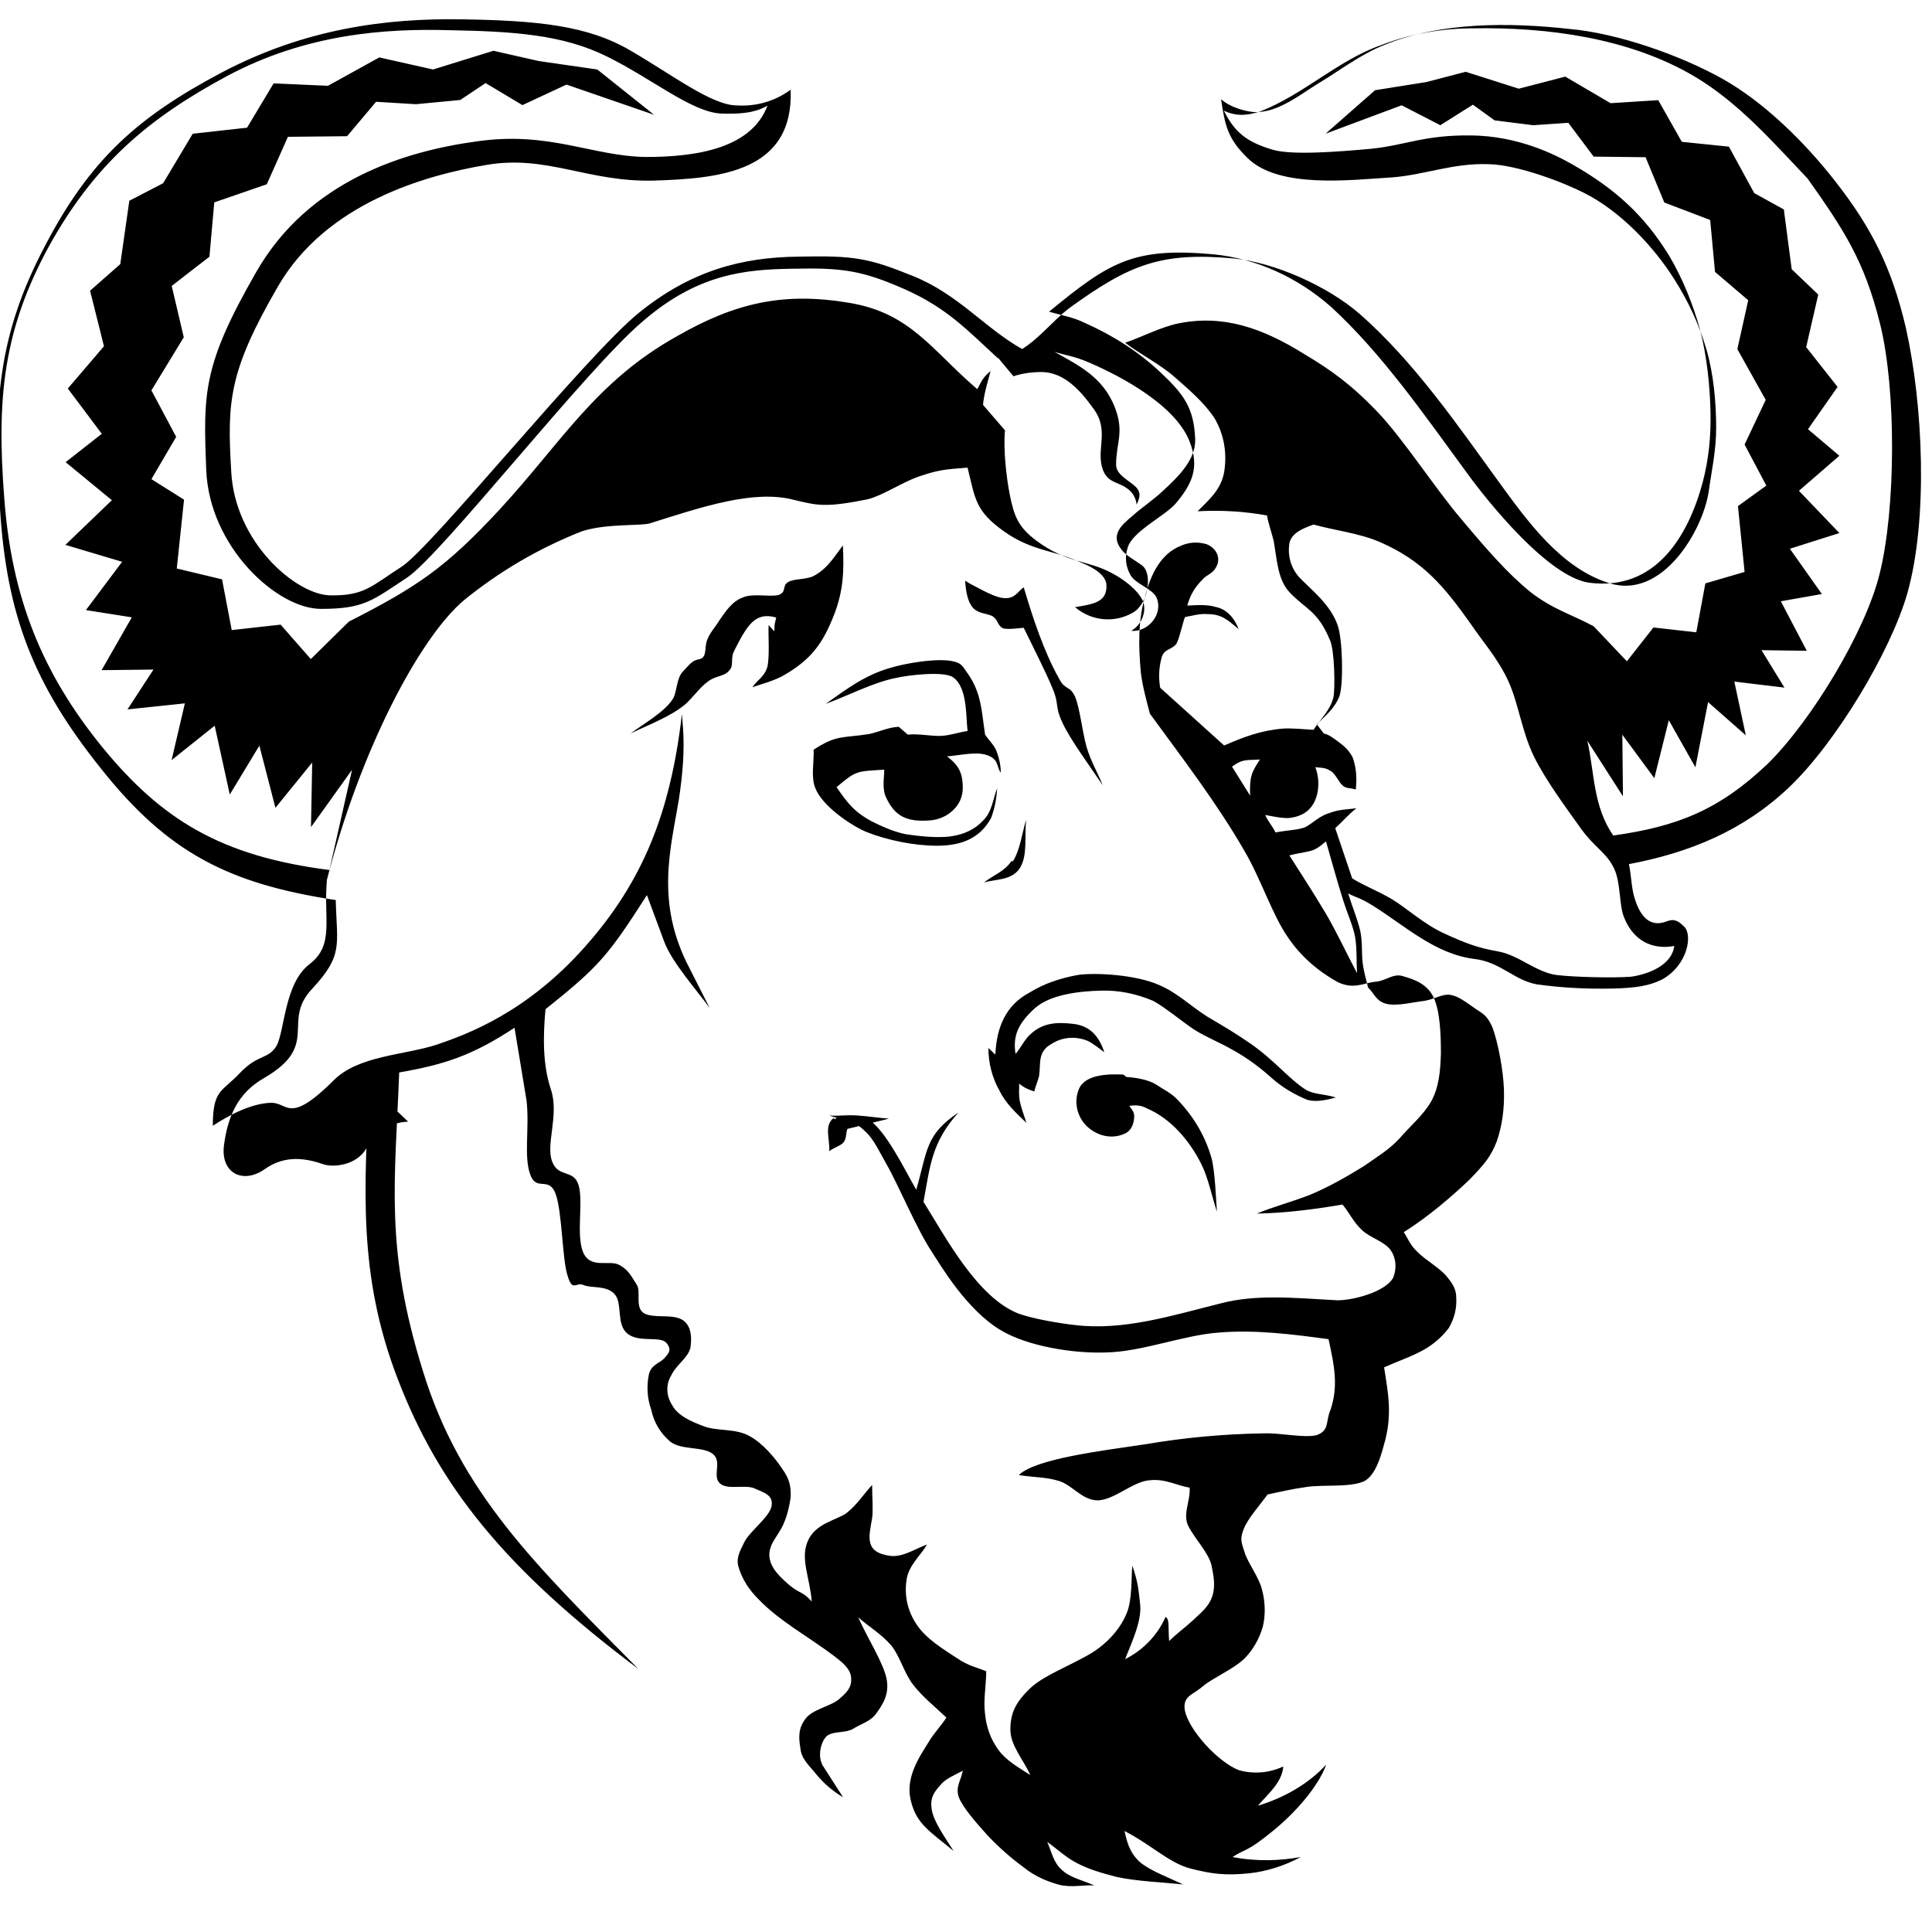<svg viewBox="0 0 32 32" xmlns="http://www.w3.org/2000/svg"><path d="M6.76 18.578c-.3.01-.56.18-.69.44 -.16.28-.53.32-.7.27 -.29-.1-.641-.17-.99.08 -.36.25-.73.06-.67-.4 .06-.46.22-.86.66-1.11 .95-.55.28-.93.8-1.48 .52-.56.41-.72.391-1.47 -1.77-.27-2.78-.78-3.89-2.18C.55 11.328.11 10.178 0 8.426c-.12-1.76-.02-2.9.74-4.344 .76-1.46 1.557-2.151 2.93-2.88C5.054.472 6.4.3 7.65.32c1.25.02 2.08.1 2.79.516 .7.406 1.35.91 1.766.91 .32.02.63-.07.89-.26 .05 1.359-1.17 1.47-2.26 1.505 -1.1.03-1.766-.43-2.776-.26 -1.01.17-2.66.63-3.46 2.02 -.81 1.4-.84 1.896-.77 3.06 .06 1.17 1.07 2.04 1.64 2.05 .57.01.69-.16 1.19-.48 .5-.33 3.04-3.479 3.91-4.19 .87-.71 1.72-.93 2.65-.94 .92-.02 1.16.02 1.9.32 .75.3 1.2.87 1.81 1.21 .3-.19.5-.46.77-.67 1.01-.734 1.53-.94 2.74-.83 .68.07 1.55.46 2.07.91 .92.8 1.68 1.92 2.3 2.77 .48.66 1.04 1.45 1.85 1.7 .875.27 1.54-.87 1.64-1.51 .05-.36.125-.68.125-1.07 0-.4-.04-.875-.16-1.29 -.12-.41-.3-.8-.53-1.16 -.35-.56-.91-1.14-1.49-1.432 -.33-.17-1.1-.47-1.59-.48 -.6-.02-1.06.18-1.61.22 -.67.04-1.86.19-2.38-.32 -.34-.33-.375-.552-.44-.974 .14.12.35.19.53.21 .41.03.8-.31 1.14-.51 .28-.17.67-.46 1.03-.599C23.86.36 25.01.37 26 .48c.79.07 1.82.43 2.52.82 .7.39 1.375 1.06 1.87 1.693 .62.79.95 1.46 1.18 2.45 .28 1.26.37 3.15.02 4.39 -.28.97-1.19 2.48-1.96 3.21 -.76.72-1.65 1.08-2.65 1.27 .04.19.04.38.09.55 .07.24.21.5.5.41 .11-.04.18-.07.32.07 .15.13.07.64-.36.88 -.22.11-.45.14-.8.15 -.43.01-.86-.01-1.28-.07 -.375-.07-.6-.37-1.03-.42 -.65-.08-1.15-.55-1.67-.875 -.22-.14-.29-.14-.42-.21 .06.2.15.41.2.62 .04.19.02.38.04.53 .02.16.06.28.09.41 .1.09.13.23.31.27 .17.04.44-.03.62-.05 .18-.03.3-.12.43-.1 .14.02.27.13.39.21 .12.09.21.1.31.33 .09.24.18.71.19 1.03 .01.32-.03.6-.12.86 -.1.25-.19.36-.44.62 -.26.25-.68.62-1.1.88 .07.1.1.21.23.33 .12.125.36.26.47.39 .11.13.17.22.17.37 .01.17-.03.34-.125.5 -.3.39-.65.46-1.07.65 .07.44.13.76.02 1.2 -.05.18-.14.59-.36.69 -.23.1-.66.05-.94.09 -.28.04-.43.08-.65.125 -.13.18-.32.39-.39.56 -.07.17-.05.22.01.4 .05.17.24.41.29.625 .05.19.06.41.01.61 -.06.2-.16.38-.31.53 -.18.17-.51.31-.68.45 -.17.15-.34.16-.3.4 .06.32.54.85.89.99 .24.07.51.05.74-.06 -.02.27-.26.46-.42.65 .42-.125.84-.36 1.13-.68 -.09.27-.4.7-.86 1.08 -.46.38-.46.3-.69.45 .41.08.8.06 1.13 0 -.26.14-.56.24-.86.27 -.39.04-.62.01-.97-.08s-.67-.41-1.09-.62c.04.16.07.34.25.51 .18.15.44.24.72.375 -.36-.04-.75-.05-1.1-.125 -.27-.07-.45-.125-.64-.22 -.2-.1-.34-.24-.51-.36 .07.15.1.34.24.46 .13.13.36.18.54.26 -.19-.01-.375.04-.58-.01 -.22-.06-.42-.15-.59-.29 -.22-.16-.42-.34-.6-.53 -.18-.2-.4-.45-.47-.62 -.07-.18.04-.3.06-.45 -.12.07-.28.125-.37.24 -.1.11-.18.21-.14.42 .04.2.22.45.36.67 -.4-.33-.62-.45-.71-.84 -.09-.37.13-.7.3-.97 .08-.14.21-.27.29-.4 -.19-.18-.38-.33-.54-.53 -.16-.2-.22-.47-.37-.66 -.16-.19-.37-.31-.55-.47 .15.34.42.76.47 1.02 .05.26-.07.43-.17.57 -.1.14-.25.17-.391.26 -.15.08-.37.02-.46.15 -.09.13-.11.32-.04.45l.34.53c-.17-.1-.32-.23-.44-.375 -.1-.13-.25-.25-.266-.43 -.03-.18-.04-.33.08-.49 .11-.16.42-.21.56-.33 .14-.12.21-.2.2-.35 -.01-.16-.16-.27-.29-.37 -.41-.31-.91-.58-1.25-.94 -.15-.15-.26-.32-.32-.51 -.05-.15 0-.25.09-.43s.41-.41.45-.59c.04-.19-.125-.23-.28-.3 -.16-.07-.44.03-.57-.08 -.14-.12.04-.36-.12-.49s-.51-.06-.7-.2c-.17-.14-.28-.33-.32-.53 -.07-.19-.08-.4-.04-.59 .04-.16.17-.18.25-.26 .07-.08.14-.14.04-.26s-.45 0-.64-.15c-.2-.15-.08-.51-.22-.66 -.14-.15-.38-.09-.516-.15 -.125-.05-.18.12-.26-.15 -.09-.26-.09-1.07-.2-1.36 -.11-.3-.32-.03-.42-.32 -.11-.3-.01-.77-.06-1.22l-.2-1.21c-.7.46-1.16.61-1.91.74 -.07 1.83-.24 2.91.391 4.94 .62 2.026 1.875 3.224 3.57 4.94 -2.24-1.68-3.31-3.05-3.98-4.79 -.68-1.75-.55-3.21-.48-4.89Zm11.896-.74c.17.01.38.05.5.13s.25.14.35.25c.27.28.47.62.57 1 .05.25.06.56.08.85 -.09-.27-.14-.55-.26-.79 -.19-.38-.5-.75-.9-.92 -.09-.05-.19-.06-.29-.04 .03.05.08.09.08.17 0 .07-.02.23-.16.29 -.22.1-.46.03-.62-.12 -.17-.16-.22-.41-.14-.61 .1-.26.5-.26.74-.25Zm-2.17-.37c.02-.45.17-.82.57-1.03 .24-.15.52-.24.8-.29 .27-.04.95-.01 1.35.17 .3.13.52.35.79.52 .27.16.46.27.72.45 .4.28.63.58.91.76 .13.08.31.07.5.13 -.15.04-.32.08-.47.04 -.22-.09-.42-.21-.59-.36 -.21-.19-.43-.35-.67-.48 -.17-.1-.44-.21-.625-.33 -.18-.12-.49-.375-.67-.47 -.28-.12-.58-.18-.87-.17 -.35.01-.84.06-1.1.3 -.26.24-.36.44-.31.75 .09-.11.16-.26.26-.34 .2-.18.43-.19.69-.16 .28.03.43.2.52.47 -.07-.05-.19-.15-.28-.19 -.2-.08-.42-.06-.59.05 -.24.13-.18.32-.21.53 -.02.09-.06.17-.08.26 -.1-.03-.18-.07-.25-.13 0 .09-.01.18.01.29 .02.1.07.24.11.36 -.18-.17-.35-.33-.45-.54 -.12-.21-.18-.46-.18-.7Zm.29-3.2c.12-.19.15-.46.22-.69 -.03.28.03.6-.11.81 -.14.2-.4.17-.59.23 .15-.12.34-.18.46-.36Zm-2.95 4.27c.15-.13.58-.03.9-.01l-.69.17c-.03.08-.01.16-.07.23 -.06.06-.16.08-.23.14 .01-.21-.09-.42.07-.55Zm2.24-8.87c.18.09.42.24.59.24 .16 0 .2-.11.3-.18 .15.5.33 1.06.59 1.52 .1.19.17.1.26.29 .08.19.12.58.19.83 .07.24.18.42.27.64 -.23-.34-.54-.76-.67-1.04s-.05-.3-.16-.56c-.11-.27-.32-.68-.48-1.01 -.12.01-.25.03-.34.01 -.09-.04-.08-.125-.16-.19 -.08-.06-.21-.04-.32-.13 -.11-.1-.14-.3-.15-.47Zm-1.03 2.5c.18-.02.4.03.56.02 .16-.01.28-.06.43-.08 -.03-.25 0-.72-.24-.89 -.16-.11-.78-.03-.94.01 -.375.07-.81.3-1.17.43 .34-.24.641-.47 1.05-.59 .25-.08.82-.18 1.08-.11 .12.03.14.08.21.18 .24.33.24.63.3 1.03 .06.09.13.15.18.25 .05.125.08.25.08.38 -.07-.09-.03-.21-.2-.28 -.18-.08-.45-.01-.69.01 .17.13.26.25.26.51 .01.31-.26.53-.54.55 -.38.03-.58-.06-.73-.38 -.07-.15-.03-.32-.03-.46 -.46.03-.46.01-.79.29 .18.26.29.41.59.57 .16.08.359.17.56.21 .2.03.55.07.77.03 .19-.03.37-.11.5-.25 .16-.15.17-.37.24-.54 -.01.17-.04.33-.1.49 -.19.35-.51.46-.9.46 -.37 0-.82-.09-1.17-.23 -.28-.12-.73-.44-.84-.72 -.08-.19-.02-.43-.03-.64 .38-.25.47-.19.92-.26 .18-.04.31-.11.49-.12Zm-2.21-1.71c0-.16.02-.16.03-.23 -.35-.1-.48.13-.69.54 -.08.15 0 .25-.09.34 -.08.1-.22.08-.35.18 -.13.09-.26.28-.39.39 -.25.2-.6.33-.891.47 .2-.15.59-.37.71-.59 .06-.12.05-.33.16-.44 .1-.1.14-.18.27-.2 .13-.03.08-.19.125-.31 .04-.12.13-.21.21-.34 .09-.125.2-.31.391-.375 .17-.07.46 0 .59-.04 .13-.05.05-.15.15-.21 .09-.06.29-.04.42-.1 .23-.12.34-.31.49-.51 .02.43.01.75-.15 1.16 -.18.45-.36.73-.86 1.01 -.18.09-.35.13-.49.18 .08-.12.2-.17.25-.34 .04-.19.01-.54.02-.69Zm8.07 2.12c-.24.02-.3-.02-.49.12l.3.48c-.01-.32.02-.38.17-.61Zm-.62-.23c.32-.14.61-.25.97-.28 .14-.01.36.01.51.02 .125-.19.28-.33.33-.54 .03-.15.02-.79-.06-.95 -.2-.48-.39-.5-.66-.78 -.2-.21-.21-.51-.27-.86 -.03-.125-.09-.29-.11-.42 -.38-.07-.76-.09-1.15-.07 .19-.19.39-.36.44-.65 .05-.31 0-.62-.16-.891 -.17-.26-.43-.48-.67-.69 -.24-.21-.58-.38-.81-.56 .29-.1.59-.26.88-.32 .74-.15 1.39.07 2.1.516 .42.25.76.49 1.2.95 .43.45.97 1.29 1.4 1.79 .42.5.76.89 1.13 1.19 .37.29.7.38 1.05.57l.55.58 .44-.56 .71.08 .15-.81 .65-.19 -.11-1.09 .47-.34 -.36-.68 .35-.74 -.47-.84 .18-.81 -.55-.47 -.08-.859 -.76-.29 -.31-.75 -.86-.01 -.42-.56 -.58.04 -.64-.08 -.36-.26 -.54.34 -.64-.33 -1.26.47 .82-.72 .85-.135 .65-.17 .88.28 .77-.2 .75.44 .79-.05 .39.69 .78.08 .42.77 .49.27 .13.99 .44.42 -.2.87 .52.66 -.49.7 .52.44 -.67.58 .67.7 -.82.26 .53.75 -.68.12 .43.82 -.75-.01 .38.62 -.83-.1 .19.89 -.625-.55 -.21 1.08 -.44-.78 -.24.96 -.53-.72 .01 1.02 -.59-.92c.12.52.09 1.08.43 1.57 1.06-.15 1.75-.42 2.56-1.19 .73-.72 1.62-2.2 1.85-3.14 .27-1.07.28-3.05.01-4.14 -.26-1.05-.6-1.56-1.2-2.41 -.58-.609-1.14-1.255-1.87-1.69 -1.08-.641-2.44-.82-3.66-.8 -.53 0-1.05.09-1.54.28 -.71.25-1.27.81-1.99 1.094 -.24.08-.42.08-.61-.01 .18.359.375.52.82.65 .32.09 1.09.03 1.63-.02 .57-.06.87-.23 1.65-.22 .76.01 1.36.3 1.69.49 .68.391 1.17.823 1.59 1.51 .22.375.39.79.51 1.229 .11.43.16.91.17 1.34 .01.42-.03.8-.13 1.18 -.24.89-.78 1.8-1.875 1.66 -.68-.09-1.69-1.35-2.03-1.82 -.69-.94-1.4-1.97-2.25-2.75 -.55-.484-1.23-.8-1.95-.87 -1.33-.12-1.72.13-2.72.95 .2.06.4.09.6.19 .45.2.88.47 1.25.82 .38.359.55.58.57 1.104 .01.34-.28.62-.54.86 -.16.15-.37.29-.5.41 -.18.15-.38.32-.17.57 .07.09.21.16.33.25 .18.13.1.64-.15.78 -.31.18-.69.14-.96-.09 .32-.05.53-.09.52-.36 0-.16-.2-.29-.4-.37 -.47-.22-.82-.19-1.29-.52 -.48-.34-.48-.53-.61-1.06 -.23.02-.44.02-.74.125 -.31.09-.64.33-.92.4 -.7.14-.83.1-1.21.01 -.67-.18-1.54.12-2.401.39 -.15.04-.73 0-1.12.13 -.71.28-1.359.66-1.95 1.14 -.74.625-1.72 2.49-2.27 4.63 -.06.65.13 1.08-.29 1.4 -.42.32-.41 1.13-.55 1.36 -.14.22-.3.125-.6.44 -.3.32-.45.27-.45.875 .26-.17.63-.37.96-.38 .29-.01.29.375 1.04-.37 .4-.41 1.17-.42 1.7-.59 .53-.18 1.5-.54 2.46-1.62s1.42-2.22 1.61-3.86c.02.28.07.61-.05 1.41 -.13.8-.4 1.7.17 2.79l.34.67c-.21-.29-.62-.75-.75-1.09l-.29-.78c-.641 1-.79 1.18-1.68 1.89 -.04.44-.05.91.09 1.33 .14.42-.09.91.02 1.19 .1.28.36.12.44.4 .08.28-.05.84.08 1.12 .13.27.44.1.6.2 .15.08.2.2.28.32 .08.11-.04.39.13.48 .16.08.42.01.6.09 .17.08.19.29.16.48 -.05.18-.23.27-.32.46 -.09.15-.08.34.02.49 .09.17.31.27.53.35 .21.08.52.03.75.16 .22.12.42.36.54.54 .12.17.15.29.14.48 -.03.2-.08.4-.19.57 -.1.17-.32.39.02.74 .33.33.32.19.52.41 -.03-.39-.19-.7-.07-.99 .12-.3.46-.35.64-.47 .18-.14.29-.32.43-.47 0 .19.02.41 0 .55 -.05.3-.14.57.31.625 .2.02.39-.11.6-.19 -.11.19-.31.35-.34.59 -.04.26.02.52.17.74 .16.24.45.41.66.55 .21.14.32.15.49.22 0 .23-.05.48-.02.7 .02.22.09.42.22.6s.33.29.53.42c-.11-.25-.33-.49-.33-.75 0-.27.08-.45.33-.69 .25-.24.84-.44 1.13-.66 .2-.15.375-.35.47-.59 .09-.22.07-.58.09-.78 .09.27.1.36.13.65 .03.28-.17.69-.25.9 .3-.15.54-.4.67-.7 .07.04.04.16.06.4 .125-.125.26-.22.39-.34 .125-.12.26-.22.32-.39s.03-.34-.01-.53c-.05-.2-.26-.42-.37-.62 -.12-.21.02-.41.01-.66 -.23-.04-.42-.16-.69-.12 -.26.03-.56.32-.83.33 -.26 0-.42-.25-.64-.32 -.22-.07-.44-.06-.67-.1 .28-.27 1.36-.4 2.1-.51 .64-.11 1.3-.17 1.95-.18 .29-.01.67.08.88.03 .2-.07.16-.2.21-.36 .17-.43.08-.81-.01-1.23 -.59-.08-1.21-.16-1.81-.11 -.59.04-1.28.32-1.88.33 -.53.02-1.3-.1-1.75-.375 -.56-.34-.98-1.06-1.13-1.29 -.25-.375-.56-1.12-.75-1.45 -.19-.34-.23-.44-.39-.58 -.16-.15-.37-.16-.56-.23 .21.02.44-.05.641.06 .29.17.62.86.8 1.17 .19-.66.15-.91.7-1.28 -.45.5-.47.89-.58 1.48 .375.6.89 1.58 1.57 1.85 .25.09.67.16.93.19 .82.1 1.625-.16 2.43-.36 .58-.15 1.19-.09 1.91-.05 .24.01.81-.13.94-.375 .06-.15.05-.32-.04-.45 -.1-.15-.35-.21-.48-.34 -.14-.13-.21-.29-.32-.42 -.47.08-.94.14-1.42.15 .29-.12.57-.19.88-.31 .31-.13.61-.3.9-.48 .24-.17.4-.26.58-.45 .17-.2.4-.39.53-.62 .13-.24.15-.5.16-.79 0-.29-.01-.69-.12-.93 -.11-.23-.33-.3-.5-.35 -.17-.06-.29.08-.47.09 -.19.02-.35.13-.61.01 -.33-.18-.62-.43-.83-.74 -.26-.37-.45-.97-.72-1.43 -.46-.8-1.03-1.54-1.57-2.28 -.05-.19-.12-.44-.15-.68 -.04-.44-.05-.875.08-1.3 .09-.33.25-.67.58-.8 .13-.06.28-.07.42-.03 .12.04.24.17.19.33 -.06.17-.18.17-.25.26 -.125.12-.21.27-.25.43 .14-.01.34-.02.46.02 .16.03.3.14.39.37 -.2-.17-.29-.25-.53-.25 -.11-.01-.25.03-.36.05 -.05.14-.08.32-.14.44 -.07.1-.19.08-.24.21 -.05.17-.06.34-.03.52Zm1.65-.2c.07.02.09.03.19.1 .09.07.21.14.29.3 .06.17.07.35.05.53 -.07-.03-.16-.01-.22-.07 -.07-.06-.11-.19-.2-.24 -.09-.06-.16-.05-.25-.06 .05.13.06.26.04.4 -.05.27-.21.41-.47.44 -.11.01-.3-.03-.4-.05 .04.1.125.19.17.29 .21-.04.38-.04.5-.09 .11-.06.24-.19.39-.23 .15-.06.28-.06.45-.08 -.13.1-.22.21-.35.33l.28.83c.2.125.39.19.65.34 .25.15.55.43.89.58 .33.15.53.23.875.29 .34.06.625.34.96.39 .33.04.97.05 1.24.03 .29-.04.68-.19.72-.51 -.26.05-.64 0-.83-.47 -.09-.21-.05-.6-.18-.84 -.13-.25-.32-.33-.54-.64 -.22-.31-.58-.79-.78-1.2 -.2-.42-.25-.87-.42-1.24 -.17-.37-.43-.66-.625-.95 -.44-.62-.79-1.04-1.5-1.35 -.35-.15-.74-.19-1.1-.29 -.16.06-.36.13-.4.31 -.03.2.02.4.16.56 .2.21.52.45.64.8 .08.22.1.96.03 1.17 -.08.21-.24.33-.375.47Zm.06 1.77c-.07.05-.12.11-.23.16 -.11.04-.25.05-.4.09 .19.3.4.62.59.94 .19.32.35.67.53 1.01 -.01-.2 0-.41-.03-.59s-.11-.34-.2-.62c-.09-.28-.19-.65-.3-1.03Zm-5.34-6.79c-.03.3.02.77.08 1.07 .07.35.14.53.43.75 .52.39.85.32 1.27.55 .19.1.43.28.51.47 .06.19-.05.4-.2.48 .26.03.54-.26.42-.55 -.07-.15-.34-.22-.43-.37 -.08-.14-.1-.3-.05-.45 .07-.27.6-.52.79-.73 .29-.34.4-.61.24-1.03 -.23-.6-1.125-1.08-1.66-1.31 -.25-.11-.39-.12-.58-.18 .39.22.8.41 1 .92 .16.42.02.58.02.95 0 .17.22.26.33.37 .08.09.07.16.01.29 -.01-.11-.07-.21-.16-.27 -.15-.11-.32-.09-.4-.31 -.12-.33.12-.65-.16-1.016 -.2-.28-.47-.59-.84-.6 -.17 0-.33.02-.48.07l-.25-.3h-.01c-.5-.46-.84-.83-1.54-1.141 -.7-.31-1.04-.359-1.84-.34 -.8.01-1.59.08-2.51.88 -.93.79-3.31 3.84-3.89 4.234 -.58.38-.71.52-1.43.52 -.73 0-1.85-1.03-1.9-2.3 -.05-1.28-.06-1.729.82-3.266C5.11 2.98 6.72 2.5 7.91 2.34c1.19-.17 1.91.25 2.792.26 .88 0 1.75-.16 2.01-.85 -.125.07-.3.15-.78.13 -.48-.03-1.13-.573-1.87-.94C9.32.57 8.5.52 7.44.5c-1.06-.03-2.37.06-3.68.76C2.46 1.96 1.57 2.71.81 4.08 .06 5.46-.06 6.58.07 8.24 .19 9.9.7 11.15 1.69 12.37c.99 1.21 1.97 1.81 3.766 2.04l.375-1.66 -.68.95 .02-1.07 -.609.75 -.266-1.03 -.49.81 -.25-1.14 -.714.57 .22-.94 -.95.1 .43-.66 -.859.01 .5-.875 -.76-.12 .6-.8 -.94-.28 .77-.74 -.766-.63 .599-.47 -.563-.75 .599-.7 -.23-.92 .5-.44 .15-1.05 .56-.29 .49-.82 .9-.1 .44-.734 .9.04 .85-.47 .891.2 1-.31 .75.17 .97.14 .94.75 -1.45-.5 -.73.34 -.61-.365 -.42.28 -.734.07 -.66-.04 -.48.57 -.98.01 -.35.786 -.87.3 -.08.9 -.625.484 .2.85 -.536.88 .41.77 -.41.7 .54.34 -.12 1.14 .75.18 .16.84 .81-.09 .5.57 .63-.62c1.141-.58 1.61-.9 2.5-1.86 1.016-1.1 1.59-2.12 2.94-2.87 .96-.55 1.76-.734 2.849-.55 1.02.17 1.36.78 2.12 1.43 .08-.15.09-.19.22-.3 -.05.19-.11.38-.125.56Z"/></svg>
